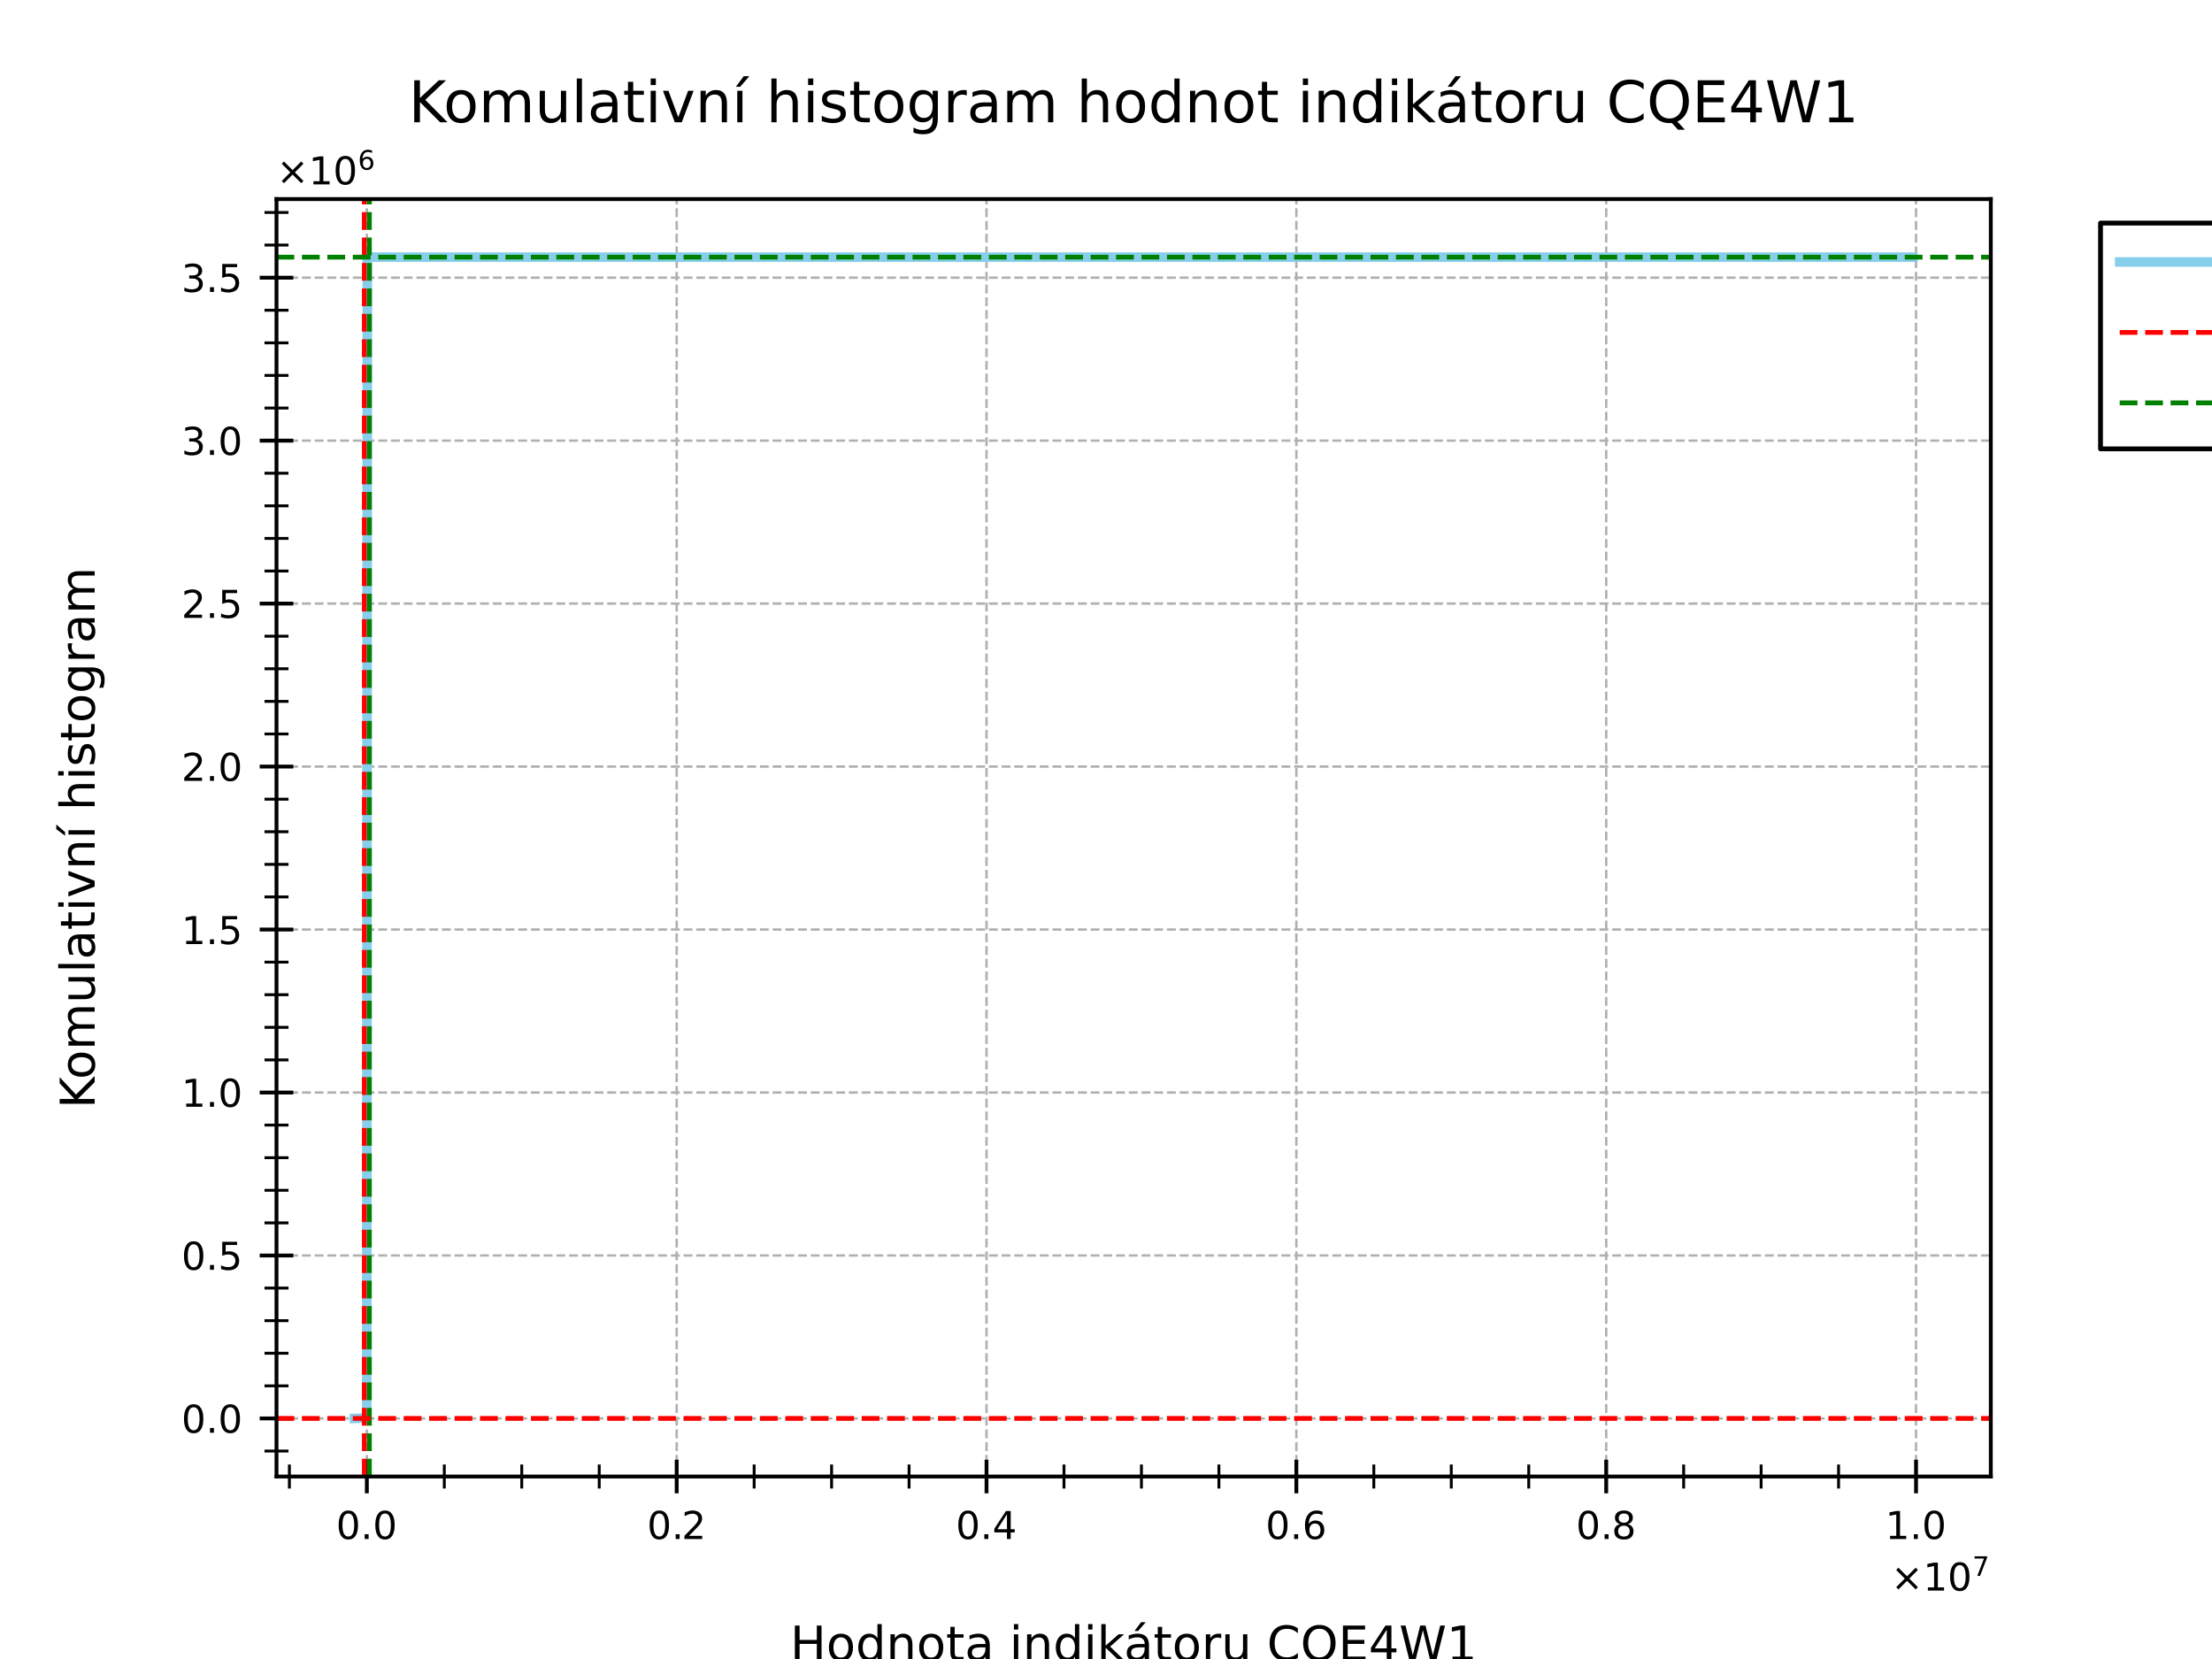<?xml version="1.0" encoding="utf-8" standalone="no"?>
<!DOCTYPE svg PUBLIC "-//W3C//DTD SVG 1.1//EN"
  "http://www.w3.org/Graphics/SVG/1.1/DTD/svg11.dtd">
<!-- Created with matplotlib (https://matplotlib.org/) -->
<svg height="345.6pt" version="1.1" viewBox="0 0 460.8 345.6" width="460.8pt" xmlns="http://www.w3.org/2000/svg" xmlns:xlink="http://www.w3.org/1999/xlink">
 <defs>
  <style type="text/css">*{stroke-linecap:butt;stroke-linejoin:round;}</style>
 </defs>
 <g id="figure_1">
  <g id="patch_1">
   <path d="M 0 345.6 
L 460.8 345.6 
L 460.8 0 
L 0 0 
z
" style="fill:#ffffff;"/>
  </g>
  <g id="axes_1">
   <g id="patch_2">
    <path d="M 57.6 307.584 
L 414.72 307.584 
L 414.72 41.472 
L 57.6 41.472 
z
" style="fill:#ffffff;"/>
   </g>
   <g id="matplotlib.axis_1">
    <g id="xtick_1">
     <g id="line2d_1">
      <path clip-path="url(#p42ea80b50d)" d="M 76.421 307.584 
L 76.421 41.472 
" style="fill:none;stroke:#b0b0b0;stroke-dasharray:1.85,0.8;stroke-dashoffset:0;stroke-width:0.5;"/>
     </g>
     <g id="line2d_2">
      <defs>
       <path d="M 0 3.5 
L 0 -3.5 
" id="m531935f224" style="stroke:#000000;stroke-width:0.8;"/>
      </defs>
      <g>
       <use style="stroke:#000000;stroke-width:0.8;" x="76.421" xlink:href="#m531935f224" y="307.584"/>
      </g>
     </g>
     <g id="text_1">
      <!-- $\mathdefault{0.0}$ -->
      <g transform="translate(70.021 320.663)scale(0.08 -0.08)">
       <defs>
        <path d="M 31.781 66.406 
Q 24.172 66.406 20.328 58.906 
Q 16.5 51.422 16.5 36.375 
Q 16.5 21.391 20.328 13.891 
Q 24.172 6.391 31.781 6.391 
Q 39.453 6.391 43.281 13.891 
Q 47.125 21.391 47.125 36.375 
Q 47.125 51.422 43.281 58.906 
Q 39.453 66.406 31.781 66.406 
z
M 31.781 74.219 
Q 44.047 74.219 50.516 64.516 
Q 56.984 54.828 56.984 36.375 
Q 56.984 17.969 50.516 8.266 
Q 44.047 -1.422 31.781 -1.422 
Q 19.531 -1.422 13.062 8.266 
Q 6.594 17.969 6.594 36.375 
Q 6.594 54.828 13.062 64.516 
Q 19.531 74.219 31.781 74.219 
z
" id="DejaVuSans-48"/>
        <path d="M 10.688 12.406 
L 21 12.406 
L 21 0 
L 10.688 0 
z
" id="DejaVuSans-46"/>
       </defs>
       <use transform="translate(0 0.781)" xlink:href="#DejaVuSans-48"/>
       <use transform="translate(63.623 0.781)" xlink:href="#DejaVuSans-46"/>
       <use transform="translate(95.41 0.781)" xlink:href="#DejaVuSans-48"/>
      </g>
     </g>
    </g>
    <g id="xtick_2">
     <g id="line2d_3">
      <path clip-path="url(#p42ea80b50d)" d="M 140.966 307.584 
L 140.966 41.472 
" style="fill:none;stroke:#b0b0b0;stroke-dasharray:1.85,0.8;stroke-dashoffset:0;stroke-width:0.5;"/>
     </g>
     <g id="line2d_4">
      <g>
       <use style="stroke:#000000;stroke-width:0.8;" x="140.966" xlink:href="#m531935f224" y="307.584"/>
      </g>
     </g>
     <g id="text_2">
      <!-- $\mathdefault{0.2}$ -->
      <g transform="translate(134.806 320.663)scale(0.08 -0.08)">
       <defs>
        <path d="M 19.188 8.297 
L 53.609 8.297 
L 53.609 0 
L 7.328 0 
L 7.328 8.297 
Q 12.938 14.109 22.625 23.891 
Q 32.328 33.688 34.812 36.531 
Q 39.547 41.844 41.422 45.531 
Q 43.312 49.219 43.312 52.781 
Q 43.312 58.594 39.234 62.25 
Q 35.156 65.922 28.609 65.922 
Q 23.969 65.922 18.812 64.312 
Q 13.672 62.703 7.812 59.422 
L 7.812 69.391 
Q 13.766 71.781 18.938 73 
Q 24.125 74.219 28.422 74.219 
Q 39.75 74.219 46.484 68.547 
Q 53.219 62.891 53.219 53.422 
Q 53.219 48.922 51.531 44.891 
Q 49.859 40.875 45.406 35.406 
Q 44.188 33.984 37.641 27.219 
Q 31.109 20.453 19.188 8.297 
z
" id="DejaVuSans-50"/>
       </defs>
       <use transform="translate(0 0.781)" xlink:href="#DejaVuSans-48"/>
       <use transform="translate(63.623 0.781)" xlink:href="#DejaVuSans-46"/>
       <use transform="translate(89.91 0.781)" xlink:href="#DejaVuSans-50"/>
      </g>
     </g>
    </g>
    <g id="xtick_3">
     <g id="line2d_5">
      <path clip-path="url(#p42ea80b50d)" d="M 205.511 307.584 
L 205.511 41.472 
" style="fill:none;stroke:#b0b0b0;stroke-dasharray:1.85,0.8;stroke-dashoffset:0;stroke-width:0.5;"/>
     </g>
     <g id="line2d_6">
      <g>
       <use style="stroke:#000000;stroke-width:0.8;" x="205.511" xlink:href="#m531935f224" y="307.584"/>
      </g>
     </g>
     <g id="text_3">
      <!-- $\mathdefault{0.4}$ -->
      <g transform="translate(199.111 320.663)scale(0.08 -0.08)">
       <defs>
        <path d="M 37.797 64.312 
L 12.891 25.391 
L 37.797 25.391 
z
M 35.203 72.906 
L 47.609 72.906 
L 47.609 25.391 
L 58.016 25.391 
L 58.016 17.188 
L 47.609 17.188 
L 47.609 0 
L 37.797 0 
L 37.797 17.188 
L 4.891 17.188 
L 4.891 26.703 
z
" id="DejaVuSans-52"/>
       </defs>
       <use transform="translate(0 0.781)" xlink:href="#DejaVuSans-48"/>
       <use transform="translate(63.623 0.781)" xlink:href="#DejaVuSans-46"/>
       <use transform="translate(95.41 0.781)" xlink:href="#DejaVuSans-52"/>
      </g>
     </g>
    </g>
    <g id="xtick_4">
     <g id="line2d_7">
      <path clip-path="url(#p42ea80b50d)" d="M 270.056 307.584 
L 270.056 41.472 
" style="fill:none;stroke:#b0b0b0;stroke-dasharray:1.85,0.8;stroke-dashoffset:0;stroke-width:0.5;"/>
     </g>
     <g id="line2d_8">
      <g>
       <use style="stroke:#000000;stroke-width:0.8;" x="270.056" xlink:href="#m531935f224" y="307.584"/>
      </g>
     </g>
     <g id="text_4">
      <!-- $\mathdefault{0.6}$ -->
      <g transform="translate(263.656 320.663)scale(0.08 -0.08)">
       <defs>
        <path d="M 33.016 40.375 
Q 26.375 40.375 22.484 35.828 
Q 18.609 31.297 18.609 23.391 
Q 18.609 15.531 22.484 10.953 
Q 26.375 6.391 33.016 6.391 
Q 39.656 6.391 43.531 10.953 
Q 47.406 15.531 47.406 23.391 
Q 47.406 31.297 43.531 35.828 
Q 39.656 40.375 33.016 40.375 
z
M 52.594 71.297 
L 52.594 62.312 
Q 48.875 64.062 45.094 64.984 
Q 41.312 65.922 37.594 65.922 
Q 27.828 65.922 22.672 59.328 
Q 17.531 52.734 16.797 39.406 
Q 19.672 43.656 24.016 45.922 
Q 28.375 48.188 33.594 48.188 
Q 44.578 48.188 50.953 41.516 
Q 57.328 34.859 57.328 23.391 
Q 57.328 12.156 50.688 5.359 
Q 44.047 -1.422 33.016 -1.422 
Q 20.359 -1.422 13.672 8.266 
Q 6.984 17.969 6.984 36.375 
Q 6.984 53.656 15.188 63.938 
Q 23.391 74.219 37.203 74.219 
Q 40.922 74.219 44.703 73.484 
Q 48.484 72.75 52.594 71.297 
z
" id="DejaVuSans-54"/>
       </defs>
       <use transform="translate(0 0.781)" xlink:href="#DejaVuSans-48"/>
       <use transform="translate(63.623 0.781)" xlink:href="#DejaVuSans-46"/>
       <use transform="translate(95.41 0.781)" xlink:href="#DejaVuSans-54"/>
      </g>
     </g>
    </g>
    <g id="xtick_5">
     <g id="line2d_9">
      <path clip-path="url(#p42ea80b50d)" d="M 334.601 307.584 
L 334.601 41.472 
" style="fill:none;stroke:#b0b0b0;stroke-dasharray:1.85,0.8;stroke-dashoffset:0;stroke-width:0.5;"/>
     </g>
     <g id="line2d_10">
      <g>
       <use style="stroke:#000000;stroke-width:0.8;" x="334.601" xlink:href="#m531935f224" y="307.584"/>
      </g>
     </g>
     <g id="text_5">
      <!-- $\mathdefault{0.8}$ -->
      <g transform="translate(328.321 320.663)scale(0.08 -0.08)">
       <defs>
        <path d="M 31.781 34.625 
Q 24.75 34.625 20.719 30.859 
Q 16.703 27.094 16.703 20.516 
Q 16.703 13.922 20.719 10.156 
Q 24.75 6.391 31.781 6.391 
Q 38.812 6.391 42.859 10.172 
Q 46.922 13.969 46.922 20.516 
Q 46.922 27.094 42.891 30.859 
Q 38.875 34.625 31.781 34.625 
z
M 21.922 38.812 
Q 15.578 40.375 12.031 44.719 
Q 8.5 49.078 8.5 55.328 
Q 8.5 64.062 14.719 69.141 
Q 20.953 74.219 31.781 74.219 
Q 42.672 74.219 48.875 69.141 
Q 55.078 64.062 55.078 55.328 
Q 55.078 49.078 51.531 44.719 
Q 48 40.375 41.703 38.812 
Q 48.828 37.156 52.797 32.312 
Q 56.781 27.484 56.781 20.516 
Q 56.781 9.906 50.312 4.234 
Q 43.844 -1.422 31.781 -1.422 
Q 19.734 -1.422 13.25 4.234 
Q 6.781 9.906 6.781 20.516 
Q 6.781 27.484 10.781 32.312 
Q 14.797 37.156 21.922 38.812 
z
M 18.312 54.391 
Q 18.312 48.734 21.844 45.562 
Q 25.391 42.391 31.781 42.391 
Q 38.141 42.391 41.719 45.562 
Q 45.312 48.734 45.312 54.391 
Q 45.312 60.062 41.719 63.234 
Q 38.141 66.406 31.781 66.406 
Q 25.391 66.406 21.844 63.234 
Q 18.312 60.062 18.312 54.391 
z
" id="DejaVuSans-56"/>
       </defs>
       <use transform="translate(0 0.781)" xlink:href="#DejaVuSans-48"/>
       <use transform="translate(63.623 0.781)" xlink:href="#DejaVuSans-46"/>
       <use transform="translate(92.785 0.781)" xlink:href="#DejaVuSans-56"/>
      </g>
     </g>
    </g>
    <g id="xtick_6">
     <g id="line2d_11">
      <path clip-path="url(#p42ea80b50d)" d="M 399.146 307.584 
L 399.146 41.472 
" style="fill:none;stroke:#b0b0b0;stroke-dasharray:1.85,0.8;stroke-dashoffset:0;stroke-width:0.5;"/>
     </g>
     <g id="line2d_12">
      <g>
       <use style="stroke:#000000;stroke-width:0.8;" x="399.146" xlink:href="#m531935f224" y="307.584"/>
      </g>
     </g>
     <g id="text_6">
      <!-- $\mathdefault{1.0}$ -->
      <g transform="translate(392.746 320.663)scale(0.08 -0.08)">
       <defs>
        <path d="M 12.406 8.297 
L 28.516 8.297 
L 28.516 63.922 
L 10.984 60.406 
L 10.984 69.391 
L 28.422 72.906 
L 38.281 72.906 
L 38.281 8.297 
L 54.391 8.297 
L 54.391 0 
L 12.406 0 
z
" id="DejaVuSans-49"/>
       </defs>
       <use transform="translate(0 0.781)" xlink:href="#DejaVuSans-49"/>
       <use transform="translate(63.623 0.781)" xlink:href="#DejaVuSans-46"/>
       <use transform="translate(95.41 0.781)" xlink:href="#DejaVuSans-48"/>
      </g>
     </g>
    </g>
    <g id="xtick_7">
     <g id="line2d_13">
      <defs>
       <path d="M 0 2.5 
L 0 -2.5 
" id="m76200c1b6c" style="stroke:#000000;stroke-width:0.6;"/>
      </defs>
      <g>
       <use style="stroke:#000000;stroke-width:0.6;" x="60.285" xlink:href="#m76200c1b6c" y="307.584"/>
      </g>
     </g>
    </g>
    <g id="xtick_8">
     <g id="line2d_14">
      <g>
       <use style="stroke:#000000;stroke-width:0.6;" x="92.557" xlink:href="#m76200c1b6c" y="307.584"/>
      </g>
     </g>
    </g>
    <g id="xtick_9">
     <g id="line2d_15">
      <g>
       <use style="stroke:#000000;stroke-width:0.6;" x="108.693" xlink:href="#m76200c1b6c" y="307.584"/>
      </g>
     </g>
    </g>
    <g id="xtick_10">
     <g id="line2d_16">
      <g>
       <use style="stroke:#000000;stroke-width:0.6;" x="124.83" xlink:href="#m76200c1b6c" y="307.584"/>
      </g>
     </g>
    </g>
    <g id="xtick_11">
     <g id="line2d_17">
      <g>
       <use style="stroke:#000000;stroke-width:0.6;" x="157.102" xlink:href="#m76200c1b6c" y="307.584"/>
      </g>
     </g>
    </g>
    <g id="xtick_12">
     <g id="line2d_18">
      <g>
       <use style="stroke:#000000;stroke-width:0.6;" x="173.238" xlink:href="#m76200c1b6c" y="307.584"/>
      </g>
     </g>
    </g>
    <g id="xtick_13">
     <g id="line2d_19">
      <g>
       <use style="stroke:#000000;stroke-width:0.6;" x="189.375" xlink:href="#m76200c1b6c" y="307.584"/>
      </g>
     </g>
    </g>
    <g id="xtick_14">
     <g id="line2d_20">
      <g>
       <use style="stroke:#000000;stroke-width:0.6;" x="221.647" xlink:href="#m76200c1b6c" y="307.584"/>
      </g>
     </g>
    </g>
    <g id="xtick_15">
     <g id="line2d_21">
      <g>
       <use style="stroke:#000000;stroke-width:0.6;" x="237.783" xlink:href="#m76200c1b6c" y="307.584"/>
      </g>
     </g>
    </g>
    <g id="xtick_16">
     <g id="line2d_22">
      <g>
       <use style="stroke:#000000;stroke-width:0.6;" x="253.92" xlink:href="#m76200c1b6c" y="307.584"/>
      </g>
     </g>
    </g>
    <g id="xtick_17">
     <g id="line2d_23">
      <g>
       <use style="stroke:#000000;stroke-width:0.6;" x="286.192" xlink:href="#m76200c1b6c" y="307.584"/>
      </g>
     </g>
    </g>
    <g id="xtick_18">
     <g id="line2d_24">
      <g>
       <use style="stroke:#000000;stroke-width:0.6;" x="302.328" xlink:href="#m76200c1b6c" y="307.584"/>
      </g>
     </g>
    </g>
    <g id="xtick_19">
     <g id="line2d_25">
      <g>
       <use style="stroke:#000000;stroke-width:0.6;" x="318.465" xlink:href="#m76200c1b6c" y="307.584"/>
      </g>
     </g>
    </g>
    <g id="xtick_20">
     <g id="line2d_26">
      <g>
       <use style="stroke:#000000;stroke-width:0.6;" x="350.737" xlink:href="#m76200c1b6c" y="307.584"/>
      </g>
     </g>
    </g>
    <g id="xtick_21">
     <g id="line2d_27">
      <g>
       <use style="stroke:#000000;stroke-width:0.6;" x="366.873" xlink:href="#m76200c1b6c" y="307.584"/>
      </g>
     </g>
    </g>
    <g id="xtick_22">
     <g id="line2d_28">
      <g>
       <use style="stroke:#000000;stroke-width:0.6;" x="383.009" xlink:href="#m76200c1b6c" y="307.584"/>
      </g>
     </g>
    </g>
    <g id="text_7">
     <!-- Hodnota indikátoru CQE4W1 -->
     <g transform="translate(164.606 345.925)scale(0.1 -0.1)">
      <defs>
       <path d="M 9.812 72.906 
L 19.672 72.906 
L 19.672 43.016 
L 55.516 43.016 
L 55.516 72.906 
L 65.375 72.906 
L 65.375 0 
L 55.516 0 
L 55.516 34.719 
L 19.672 34.719 
L 19.672 0 
L 9.812 0 
z
" id="DejaVuSans-72"/>
       <path d="M 30.609 48.391 
Q 23.391 48.391 19.188 42.75 
Q 14.984 37.109 14.984 27.297 
Q 14.984 17.484 19.156 11.844 
Q 23.344 6.203 30.609 6.203 
Q 37.797 6.203 41.984 11.859 
Q 46.188 17.531 46.188 27.297 
Q 46.188 37.016 41.984 42.703 
Q 37.797 48.391 30.609 48.391 
z
M 30.609 56 
Q 42.328 56 49.016 48.375 
Q 55.719 40.766 55.719 27.297 
Q 55.719 13.875 49.016 6.219 
Q 42.328 -1.422 30.609 -1.422 
Q 18.844 -1.422 12.172 6.219 
Q 5.516 13.875 5.516 27.297 
Q 5.516 40.766 12.172 48.375 
Q 18.844 56 30.609 56 
z
" id="DejaVuSans-111"/>
       <path d="M 45.406 46.391 
L 45.406 75.984 
L 54.391 75.984 
L 54.391 0 
L 45.406 0 
L 45.406 8.203 
Q 42.578 3.328 38.25 0.953 
Q 33.938 -1.422 27.875 -1.422 
Q 17.969 -1.422 11.734 6.484 
Q 5.516 14.406 5.516 27.297 
Q 5.516 40.188 11.734 48.094 
Q 17.969 56 27.875 56 
Q 33.938 56 38.25 53.625 
Q 42.578 51.266 45.406 46.391 
z
M 14.797 27.297 
Q 14.797 17.391 18.875 11.75 
Q 22.953 6.109 30.078 6.109 
Q 37.203 6.109 41.297 11.75 
Q 45.406 17.391 45.406 27.297 
Q 45.406 37.203 41.297 42.844 
Q 37.203 48.484 30.078 48.484 
Q 22.953 48.484 18.875 42.844 
Q 14.797 37.203 14.797 27.297 
z
" id="DejaVuSans-100"/>
       <path d="M 54.891 33.016 
L 54.891 0 
L 45.906 0 
L 45.906 32.719 
Q 45.906 40.484 42.875 44.328 
Q 39.844 48.188 33.797 48.188 
Q 26.516 48.188 22.312 43.547 
Q 18.109 38.922 18.109 30.906 
L 18.109 0 
L 9.078 0 
L 9.078 54.688 
L 18.109 54.688 
L 18.109 46.188 
Q 21.344 51.125 25.703 53.562 
Q 30.078 56 35.797 56 
Q 45.219 56 50.047 50.172 
Q 54.891 44.344 54.891 33.016 
z
" id="DejaVuSans-110"/>
       <path d="M 18.312 70.219 
L 18.312 54.688 
L 36.812 54.688 
L 36.812 47.703 
L 18.312 47.703 
L 18.312 18.016 
Q 18.312 11.328 20.141 9.422 
Q 21.969 7.516 27.594 7.516 
L 36.812 7.516 
L 36.812 0 
L 27.594 0 
Q 17.188 0 13.234 3.875 
Q 9.281 7.766 9.281 18.016 
L 9.281 47.703 
L 2.688 47.703 
L 2.688 54.688 
L 9.281 54.688 
L 9.281 70.219 
z
" id="DejaVuSans-116"/>
       <path d="M 34.281 27.484 
Q 23.391 27.484 19.188 25 
Q 14.984 22.516 14.984 16.5 
Q 14.984 11.719 18.141 8.906 
Q 21.297 6.109 26.703 6.109 
Q 34.188 6.109 38.703 11.406 
Q 43.219 16.703 43.219 25.484 
L 43.219 27.484 
z
M 52.203 31.203 
L 52.203 0 
L 43.219 0 
L 43.219 8.297 
Q 40.141 3.328 35.547 0.953 
Q 30.953 -1.422 24.312 -1.422 
Q 15.922 -1.422 10.953 3.297 
Q 6 8.016 6 15.922 
Q 6 25.141 12.172 29.828 
Q 18.359 34.516 30.609 34.516 
L 43.219 34.516 
L 43.219 35.406 
Q 43.219 41.609 39.141 45 
Q 35.062 48.391 27.688 48.391 
Q 23 48.391 18.547 47.266 
Q 14.109 46.141 10.016 43.891 
L 10.016 52.203 
Q 14.938 54.109 19.578 55.047 
Q 24.219 56 28.609 56 
Q 40.484 56 46.344 49.844 
Q 52.203 43.703 52.203 31.203 
z
" id="DejaVuSans-97"/>
       <path id="DejaVuSans-32"/>
       <path d="M 9.422 54.688 
L 18.406 54.688 
L 18.406 0 
L 9.422 0 
z
M 9.422 75.984 
L 18.406 75.984 
L 18.406 64.594 
L 9.422 64.594 
z
" id="DejaVuSans-105"/>
       <path d="M 9.078 75.984 
L 18.109 75.984 
L 18.109 31.109 
L 44.922 54.688 
L 56.391 54.688 
L 27.391 29.109 
L 57.625 0 
L 45.906 0 
L 18.109 26.703 
L 18.109 0 
L 9.078 0 
z
" id="DejaVuSans-107"/>
       <path d="M 34.281 27.484 
Q 23.391 27.484 19.188 25 
Q 14.984 22.516 14.984 16.5 
Q 14.984 11.719 18.141 8.906 
Q 21.297 6.109 26.703 6.109 
Q 34.188 6.109 38.703 11.406 
Q 43.219 16.703 43.219 25.484 
L 43.219 27.484 
z
M 52.203 31.203 
L 52.203 0 
L 43.219 0 
L 43.219 8.297 
Q 40.141 3.328 35.547 0.953 
Q 30.953 -1.422 24.312 -1.422 
Q 15.922 -1.422 10.953 3.297 
Q 6 8.016 6 15.922 
Q 6 25.141 12.172 29.828 
Q 18.359 34.516 30.609 34.516 
L 43.219 34.516 
L 43.219 35.406 
Q 43.219 41.609 39.141 45 
Q 35.062 48.391 27.688 48.391 
Q 23 48.391 18.547 47.266 
Q 14.109 46.141 10.016 43.891 
L 10.016 52.203 
Q 14.938 54.109 19.578 55.047 
Q 24.219 56 28.609 56 
Q 40.484 56 46.344 49.844 
Q 52.203 43.703 52.203 31.203 
z
M 35.781 79.984 
L 45.5 79.984 
L 29.594 61.625 
L 22.109 61.625 
z
" id="DejaVuSans-225"/>
       <path d="M 41.109 46.297 
Q 39.594 47.172 37.812 47.578 
Q 36.031 48 33.891 48 
Q 26.266 48 22.188 43.047 
Q 18.109 38.094 18.109 28.812 
L 18.109 0 
L 9.078 0 
L 9.078 54.688 
L 18.109 54.688 
L 18.109 46.188 
Q 20.953 51.172 25.484 53.578 
Q 30.031 56 36.531 56 
Q 37.453 56 38.578 55.875 
Q 39.703 55.766 41.062 55.516 
z
" id="DejaVuSans-114"/>
       <path d="M 8.5 21.578 
L 8.5 54.688 
L 17.484 54.688 
L 17.484 21.922 
Q 17.484 14.156 20.5 10.266 
Q 23.531 6.391 29.594 6.391 
Q 36.859 6.391 41.078 11.031 
Q 45.312 15.672 45.312 23.688 
L 45.312 54.688 
L 54.297 54.688 
L 54.297 0 
L 45.312 0 
L 45.312 8.406 
Q 42.047 3.422 37.719 1 
Q 33.406 -1.422 27.688 -1.422 
Q 18.266 -1.422 13.375 4.438 
Q 8.5 10.297 8.5 21.578 
z
M 31.109 56 
z
" id="DejaVuSans-117"/>
       <path d="M 64.406 67.281 
L 64.406 56.891 
Q 59.422 61.531 53.781 63.812 
Q 48.141 66.109 41.797 66.109 
Q 29.297 66.109 22.656 58.469 
Q 16.016 50.828 16.016 36.375 
Q 16.016 21.969 22.656 14.328 
Q 29.297 6.688 41.797 6.688 
Q 48.141 6.688 53.781 8.984 
Q 59.422 11.281 64.406 15.922 
L 64.406 5.609 
Q 59.234 2.094 53.438 0.328 
Q 47.656 -1.422 41.219 -1.422 
Q 24.656 -1.422 15.125 8.703 
Q 5.609 18.844 5.609 36.375 
Q 5.609 53.953 15.125 64.078 
Q 24.656 74.219 41.219 74.219 
Q 47.75 74.219 53.531 72.484 
Q 59.328 70.75 64.406 67.281 
z
" id="DejaVuSans-67"/>
       <path d="M 39.406 66.219 
Q 28.656 66.219 22.328 58.203 
Q 16.016 50.203 16.016 36.375 
Q 16.016 22.609 22.328 14.594 
Q 28.656 6.594 39.406 6.594 
Q 50.141 6.594 56.422 14.594 
Q 62.703 22.609 62.703 36.375 
Q 62.703 50.203 56.422 58.203 
Q 50.141 66.219 39.406 66.219 
z
M 53.219 1.312 
L 66.219 -12.891 
L 54.297 -12.891 
L 43.5 -1.219 
Q 41.891 -1.312 41.031 -1.359 
Q 40.188 -1.422 39.406 -1.422 
Q 24.031 -1.422 14.812 8.859 
Q 5.609 19.141 5.609 36.375 
Q 5.609 53.656 14.812 63.938 
Q 24.031 74.219 39.406 74.219 
Q 54.734 74.219 63.906 63.938 
Q 73.094 53.656 73.094 36.375 
Q 73.094 23.688 67.984 14.641 
Q 62.891 5.609 53.219 1.312 
z
" id="DejaVuSans-81"/>
       <path d="M 9.812 72.906 
L 55.906 72.906 
L 55.906 64.594 
L 19.672 64.594 
L 19.672 43.016 
L 54.391 43.016 
L 54.391 34.719 
L 19.672 34.719 
L 19.672 8.297 
L 56.781 8.297 
L 56.781 0 
L 9.812 0 
z
" id="DejaVuSans-69"/>
       <path d="M 3.328 72.906 
L 13.281 72.906 
L 28.609 11.281 
L 43.891 72.906 
L 54.984 72.906 
L 70.312 11.281 
L 85.594 72.906 
L 95.609 72.906 
L 77.297 0 
L 64.891 0 
L 49.516 63.281 
L 33.984 0 
L 21.578 0 
z
" id="DejaVuSans-87"/>
      </defs>
      <use xlink:href="#DejaVuSans-72"/>
      <use x="75.195" xlink:href="#DejaVuSans-111"/>
      <use x="136.377" xlink:href="#DejaVuSans-100"/>
      <use x="199.854" xlink:href="#DejaVuSans-110"/>
      <use x="263.232" xlink:href="#DejaVuSans-111"/>
      <use x="324.414" xlink:href="#DejaVuSans-116"/>
      <use x="363.623" xlink:href="#DejaVuSans-97"/>
      <use x="424.902" xlink:href="#DejaVuSans-32"/>
      <use x="456.689" xlink:href="#DejaVuSans-105"/>
      <use x="484.473" xlink:href="#DejaVuSans-110"/>
      <use x="547.852" xlink:href="#DejaVuSans-100"/>
      <use x="611.328" xlink:href="#DejaVuSans-105"/>
      <use x="639.111" xlink:href="#DejaVuSans-107"/>
      <use x="695.271" xlink:href="#DejaVuSans-225"/>
      <use x="756.551" xlink:href="#DejaVuSans-116"/>
      <use x="795.76" xlink:href="#DejaVuSans-111"/>
      <use x="856.941" xlink:href="#DejaVuSans-114"/>
      <use x="898.055" xlink:href="#DejaVuSans-117"/>
      <use x="961.434" xlink:href="#DejaVuSans-32"/>
      <use x="993.221" xlink:href="#DejaVuSans-67"/>
      <use x="1063.045" xlink:href="#DejaVuSans-81"/>
      <use x="1141.756" xlink:href="#DejaVuSans-69"/>
      <use x="1204.939" xlink:href="#DejaVuSans-52"/>
      <use x="1268.562" xlink:href="#DejaVuSans-87"/>
      <use x="1367.439" xlink:href="#DejaVuSans-49"/>
     </g>
    </g>
    <g id="text_8">
     <!-- $\times\mathdefault{10^{7}}\mathdefault{}$ -->
     <g transform="translate(393.92 331.405)scale(0.08 -0.08)">
      <defs>
       <path d="M 70.125 53.719 
L 47.797 31.297 
L 70.125 8.984 
L 64.312 3.078 
L 41.891 25.484 
L 19.484 3.078 
L 13.719 8.984 
L 35.984 31.297 
L 13.719 53.719 
L 19.484 59.625 
L 41.891 37.203 
L 64.312 59.625 
z
" id="DejaVuSans-215"/>
       <path d="M 8.203 72.906 
L 55.078 72.906 
L 55.078 68.703 
L 28.609 0 
L 18.312 0 
L 43.219 64.594 
L 8.203 64.594 
z
" id="DejaVuSans-55"/>
      </defs>
      <use transform="translate(0 0.684)" xlink:href="#DejaVuSans-215"/>
      <use transform="translate(83.789 0.684)" xlink:href="#DejaVuSans-49"/>
      <use transform="translate(147.412 0.684)" xlink:href="#DejaVuSans-48"/>
      <use transform="translate(211.992 38.966)scale(0.7)" xlink:href="#DejaVuSans-55"/>
     </g>
    </g>
   </g>
   <g id="matplotlib.axis_2">
    <g id="ytick_1">
     <g id="line2d_29">
      <path clip-path="url(#p42ea80b50d)" d="M 57.6 295.488 
L 414.72 295.488 
" style="fill:none;stroke:#b0b0b0;stroke-dasharray:1.85,0.8;stroke-dashoffset:0;stroke-width:0.5;"/>
     </g>
     <g id="line2d_30">
      <defs>
       <path d="M 3.5 0 
L -3.5 -0 
" id="m8738be1a13" style="stroke:#000000;stroke-width:0.8;"/>
      </defs>
      <g>
       <use style="stroke:#000000;stroke-width:0.8;" x="57.6" xlink:href="#m8738be1a13" y="295.488"/>
      </g>
     </g>
     <g id="text_9">
      <!-- $\mathdefault{0.0}$ -->
      <g transform="translate(37.8 298.527)scale(0.08 -0.08)">
       <use transform="translate(0 0.781)" xlink:href="#DejaVuSans-48"/>
       <use transform="translate(63.623 0.781)" xlink:href="#DejaVuSans-46"/>
       <use transform="translate(95.41 0.781)" xlink:href="#DejaVuSans-48"/>
      </g>
     </g>
    </g>
    <g id="ytick_2">
     <g id="line2d_31">
      <path clip-path="url(#p42ea80b50d)" d="M 57.6 261.539 
L 414.72 261.539 
" style="fill:none;stroke:#b0b0b0;stroke-dasharray:1.85,0.8;stroke-dashoffset:0;stroke-width:0.5;"/>
     </g>
     <g id="line2d_32">
      <g>
       <use style="stroke:#000000;stroke-width:0.8;" x="57.6" xlink:href="#m8738be1a13" y="261.539"/>
      </g>
     </g>
     <g id="text_10">
      <!-- $\mathdefault{0.5}$ -->
      <g transform="translate(37.8 264.578)scale(0.08 -0.08)">
       <defs>
        <path d="M 10.797 72.906 
L 49.516 72.906 
L 49.516 64.594 
L 19.828 64.594 
L 19.828 46.734 
Q 21.969 47.469 24.109 47.828 
Q 26.266 48.188 28.422 48.188 
Q 40.625 48.188 47.75 41.5 
Q 54.891 34.812 54.891 23.391 
Q 54.891 11.625 47.562 5.094 
Q 40.234 -1.422 26.906 -1.422 
Q 22.312 -1.422 17.547 -0.641 
Q 12.797 0.141 7.719 1.703 
L 7.719 11.625 
Q 12.109 9.234 16.797 8.062 
Q 21.484 6.891 26.703 6.891 
Q 35.156 6.891 40.078 11.328 
Q 45.016 15.766 45.016 23.391 
Q 45.016 31 40.078 35.438 
Q 35.156 39.891 26.703 39.891 
Q 22.75 39.891 18.812 39.016 
Q 14.891 38.141 10.797 36.281 
z
" id="DejaVuSans-53"/>
       </defs>
       <use transform="translate(0 0.781)" xlink:href="#DejaVuSans-48"/>
       <use transform="translate(63.623 0.781)" xlink:href="#DejaVuSans-46"/>
       <use transform="translate(95.41 0.781)" xlink:href="#DejaVuSans-53"/>
      </g>
     </g>
    </g>
    <g id="ytick_3">
     <g id="line2d_33">
      <path clip-path="url(#p42ea80b50d)" d="M 57.6 227.589 
L 414.72 227.589 
" style="fill:none;stroke:#b0b0b0;stroke-dasharray:1.85,0.8;stroke-dashoffset:0;stroke-width:0.5;"/>
     </g>
     <g id="line2d_34">
      <g>
       <use style="stroke:#000000;stroke-width:0.8;" x="57.6" xlink:href="#m8738be1a13" y="227.589"/>
      </g>
     </g>
     <g id="text_11">
      <!-- $\mathdefault{1.0}$ -->
      <g transform="translate(37.8 230.628)scale(0.08 -0.08)">
       <use transform="translate(0 0.781)" xlink:href="#DejaVuSans-49"/>
       <use transform="translate(63.623 0.781)" xlink:href="#DejaVuSans-46"/>
       <use transform="translate(95.41 0.781)" xlink:href="#DejaVuSans-48"/>
      </g>
     </g>
    </g>
    <g id="ytick_4">
     <g id="line2d_35">
      <path clip-path="url(#p42ea80b50d)" d="M 57.6 193.64 
L 414.72 193.64 
" style="fill:none;stroke:#b0b0b0;stroke-dasharray:1.85,0.8;stroke-dashoffset:0;stroke-width:0.5;"/>
     </g>
     <g id="line2d_36">
      <g>
       <use style="stroke:#000000;stroke-width:0.8;" x="57.6" xlink:href="#m8738be1a13" y="193.64"/>
      </g>
     </g>
     <g id="text_12">
      <!-- $\mathdefault{1.5}$ -->
      <g transform="translate(37.8 196.679)scale(0.08 -0.08)">
       <use transform="translate(0 0.094)" xlink:href="#DejaVuSans-49"/>
       <use transform="translate(63.623 0.094)" xlink:href="#DejaVuSans-46"/>
       <use transform="translate(95.41 0.094)" xlink:href="#DejaVuSans-53"/>
      </g>
     </g>
    </g>
    <g id="ytick_5">
     <g id="line2d_37">
      <path clip-path="url(#p42ea80b50d)" d="M 57.6 159.69 
L 414.72 159.69 
" style="fill:none;stroke:#b0b0b0;stroke-dasharray:1.85,0.8;stroke-dashoffset:0;stroke-width:0.5;"/>
     </g>
     <g id="line2d_38">
      <g>
       <use style="stroke:#000000;stroke-width:0.8;" x="57.6" xlink:href="#m8738be1a13" y="159.69"/>
      </g>
     </g>
     <g id="text_13">
      <!-- $\mathdefault{2.0}$ -->
      <g transform="translate(37.8 162.729)scale(0.08 -0.08)">
       <use transform="translate(0 0.781)" xlink:href="#DejaVuSans-50"/>
       <use transform="translate(63.623 0.781)" xlink:href="#DejaVuSans-46"/>
       <use transform="translate(95.41 0.781)" xlink:href="#DejaVuSans-48"/>
      </g>
     </g>
    </g>
    <g id="ytick_6">
     <g id="line2d_39">
      <path clip-path="url(#p42ea80b50d)" d="M 57.6 125.741 
L 414.72 125.741 
" style="fill:none;stroke:#b0b0b0;stroke-dasharray:1.85,0.8;stroke-dashoffset:0;stroke-width:0.5;"/>
     </g>
     <g id="line2d_40">
      <g>
       <use style="stroke:#000000;stroke-width:0.8;" x="57.6" xlink:href="#m8738be1a13" y="125.741"/>
      </g>
     </g>
     <g id="text_14">
      <!-- $\mathdefault{2.5}$ -->
      <g transform="translate(37.8 128.78)scale(0.08 -0.08)">
       <use transform="translate(0 0.781)" xlink:href="#DejaVuSans-50"/>
       <use transform="translate(63.623 0.781)" xlink:href="#DejaVuSans-46"/>
       <use transform="translate(95.41 0.781)" xlink:href="#DejaVuSans-53"/>
      </g>
     </g>
    </g>
    <g id="ytick_7">
     <g id="line2d_41">
      <path clip-path="url(#p42ea80b50d)" d="M 57.6 91.791 
L 414.72 91.791 
" style="fill:none;stroke:#b0b0b0;stroke-dasharray:1.85,0.8;stroke-dashoffset:0;stroke-width:0.5;"/>
     </g>
     <g id="line2d_42">
      <g>
       <use style="stroke:#000000;stroke-width:0.8;" x="57.6" xlink:href="#m8738be1a13" y="91.791"/>
      </g>
     </g>
     <g id="text_15">
      <!-- $\mathdefault{3.0}$ -->
      <g transform="translate(37.8 94.83)scale(0.08 -0.08)">
       <defs>
        <path d="M 40.578 39.312 
Q 47.656 37.797 51.625 33 
Q 55.609 28.219 55.609 21.188 
Q 55.609 10.406 48.188 4.484 
Q 40.766 -1.422 27.094 -1.422 
Q 22.516 -1.422 17.656 -0.516 
Q 12.797 0.391 7.625 2.203 
L 7.625 11.719 
Q 11.719 9.328 16.594 8.109 
Q 21.484 6.891 26.812 6.891 
Q 36.078 6.891 40.938 10.547 
Q 45.797 14.203 45.797 21.188 
Q 45.797 27.641 41.281 31.266 
Q 36.766 34.906 28.719 34.906 
L 20.219 34.906 
L 20.219 43.016 
L 29.109 43.016 
Q 36.375 43.016 40.234 45.922 
Q 44.094 48.828 44.094 54.297 
Q 44.094 59.906 40.109 62.906 
Q 36.141 65.922 28.719 65.922 
Q 24.656 65.922 20.016 65.031 
Q 15.375 64.156 9.812 62.312 
L 9.812 71.094 
Q 15.438 72.656 20.344 73.438 
Q 25.25 74.219 29.594 74.219 
Q 40.828 74.219 47.359 69.109 
Q 53.906 64.016 53.906 55.328 
Q 53.906 49.266 50.438 45.094 
Q 46.969 40.922 40.578 39.312 
z
" id="DejaVuSans-51"/>
       </defs>
       <use transform="translate(0 0.781)" xlink:href="#DejaVuSans-51"/>
       <use transform="translate(63.623 0.781)" xlink:href="#DejaVuSans-46"/>
       <use transform="translate(95.41 0.781)" xlink:href="#DejaVuSans-48"/>
      </g>
     </g>
    </g>
    <g id="ytick_8">
     <g id="line2d_43">
      <path clip-path="url(#p42ea80b50d)" d="M 57.6 57.842 
L 414.72 57.842 
" style="fill:none;stroke:#b0b0b0;stroke-dasharray:1.85,0.8;stroke-dashoffset:0;stroke-width:0.5;"/>
     </g>
     <g id="line2d_44">
      <g>
       <use style="stroke:#000000;stroke-width:0.8;" x="57.6" xlink:href="#m8738be1a13" y="57.842"/>
      </g>
     </g>
     <g id="text_16">
      <!-- $\mathdefault{3.5}$ -->
      <g transform="translate(37.8 60.881)scale(0.08 -0.08)">
       <use transform="translate(0 0.781)" xlink:href="#DejaVuSans-51"/>
       <use transform="translate(63.623 0.781)" xlink:href="#DejaVuSans-46"/>
       <use transform="translate(95.41 0.781)" xlink:href="#DejaVuSans-53"/>
      </g>
     </g>
    </g>
    <g id="ytick_9">
     <g id="line2d_45">
      <defs>
       <path d="M 2.5 0 
L -2.5 -0 
" id="m3c60645c2b" style="stroke:#000000;stroke-width:0.6;"/>
      </defs>
      <g>
       <use style="stroke:#000000;stroke-width:0.6;" x="57.6" xlink:href="#m3c60645c2b" y="302.278"/>
      </g>
     </g>
    </g>
    <g id="ytick_10">
     <g id="line2d_46">
      <g>
       <use style="stroke:#000000;stroke-width:0.6;" x="57.6" xlink:href="#m3c60645c2b" y="288.698"/>
      </g>
     </g>
    </g>
    <g id="ytick_11">
     <g id="line2d_47">
      <g>
       <use style="stroke:#000000;stroke-width:0.6;" x="57.6" xlink:href="#m3c60645c2b" y="281.908"/>
      </g>
     </g>
    </g>
    <g id="ytick_12">
     <g id="line2d_48">
      <g>
       <use style="stroke:#000000;stroke-width:0.6;" x="57.6" xlink:href="#m3c60645c2b" y="275.118"/>
      </g>
     </g>
    </g>
    <g id="ytick_13">
     <g id="line2d_49">
      <g>
       <use style="stroke:#000000;stroke-width:0.6;" x="57.6" xlink:href="#m3c60645c2b" y="268.328"/>
      </g>
     </g>
    </g>
    <g id="ytick_14">
     <g id="line2d_50">
      <g>
       <use style="stroke:#000000;stroke-width:0.6;" x="57.6" xlink:href="#m3c60645c2b" y="254.749"/>
      </g>
     </g>
    </g>
    <g id="ytick_15">
     <g id="line2d_51">
      <g>
       <use style="stroke:#000000;stroke-width:0.6;" x="57.6" xlink:href="#m3c60645c2b" y="247.959"/>
      </g>
     </g>
    </g>
    <g id="ytick_16">
     <g id="line2d_52">
      <g>
       <use style="stroke:#000000;stroke-width:0.6;" x="57.6" xlink:href="#m3c60645c2b" y="241.169"/>
      </g>
     </g>
    </g>
    <g id="ytick_17">
     <g id="line2d_53">
      <g>
       <use style="stroke:#000000;stroke-width:0.6;" x="57.6" xlink:href="#m3c60645c2b" y="234.379"/>
      </g>
     </g>
    </g>
    <g id="ytick_18">
     <g id="line2d_54">
      <g>
       <use style="stroke:#000000;stroke-width:0.6;" x="57.6" xlink:href="#m3c60645c2b" y="220.799"/>
      </g>
     </g>
    </g>
    <g id="ytick_19">
     <g id="line2d_55">
      <g>
       <use style="stroke:#000000;stroke-width:0.6;" x="57.6" xlink:href="#m3c60645c2b" y="214.009"/>
      </g>
     </g>
    </g>
    <g id="ytick_20">
     <g id="line2d_56">
      <g>
       <use style="stroke:#000000;stroke-width:0.6;" x="57.6" xlink:href="#m3c60645c2b" y="207.219"/>
      </g>
     </g>
    </g>
    <g id="ytick_21">
     <g id="line2d_57">
      <g>
       <use style="stroke:#000000;stroke-width:0.6;" x="57.6" xlink:href="#m3c60645c2b" y="200.429"/>
      </g>
     </g>
    </g>
    <g id="ytick_22">
     <g id="line2d_58">
      <g>
       <use style="stroke:#000000;stroke-width:0.6;" x="57.6" xlink:href="#m3c60645c2b" y="186.85"/>
      </g>
     </g>
    </g>
    <g id="ytick_23">
     <g id="line2d_59">
      <g>
       <use style="stroke:#000000;stroke-width:0.6;" x="57.6" xlink:href="#m3c60645c2b" y="180.06"/>
      </g>
     </g>
    </g>
    <g id="ytick_24">
     <g id="line2d_60">
      <g>
       <use style="stroke:#000000;stroke-width:0.6;" x="57.6" xlink:href="#m3c60645c2b" y="173.27"/>
      </g>
     </g>
    </g>
    <g id="ytick_25">
     <g id="line2d_61">
      <g>
       <use style="stroke:#000000;stroke-width:0.6;" x="57.6" xlink:href="#m3c60645c2b" y="166.48"/>
      </g>
     </g>
    </g>
    <g id="ytick_26">
     <g id="line2d_62">
      <g>
       <use style="stroke:#000000;stroke-width:0.6;" x="57.6" xlink:href="#m3c60645c2b" y="152.9"/>
      </g>
     </g>
    </g>
    <g id="ytick_27">
     <g id="line2d_63">
      <g>
       <use style="stroke:#000000;stroke-width:0.6;" x="57.6" xlink:href="#m3c60645c2b" y="146.11"/>
      </g>
     </g>
    </g>
    <g id="ytick_28">
     <g id="line2d_64">
      <g>
       <use style="stroke:#000000;stroke-width:0.6;" x="57.6" xlink:href="#m3c60645c2b" y="139.32"/>
      </g>
     </g>
    </g>
    <g id="ytick_29">
     <g id="line2d_65">
      <g>
       <use style="stroke:#000000;stroke-width:0.6;" x="57.6" xlink:href="#m3c60645c2b" y="132.53"/>
      </g>
     </g>
    </g>
    <g id="ytick_30">
     <g id="line2d_66">
      <g>
       <use style="stroke:#000000;stroke-width:0.6;" x="57.6" xlink:href="#m3c60645c2b" y="118.951"/>
      </g>
     </g>
    </g>
    <g id="ytick_31">
     <g id="line2d_67">
      <g>
       <use style="stroke:#000000;stroke-width:0.6;" x="57.6" xlink:href="#m3c60645c2b" y="112.161"/>
      </g>
     </g>
    </g>
    <g id="ytick_32">
     <g id="line2d_68">
      <g>
       <use style="stroke:#000000;stroke-width:0.6;" x="57.6" xlink:href="#m3c60645c2b" y="105.371"/>
      </g>
     </g>
    </g>
    <g id="ytick_33">
     <g id="line2d_69">
      <g>
       <use style="stroke:#000000;stroke-width:0.6;" x="57.6" xlink:href="#m3c60645c2b" y="98.581"/>
      </g>
     </g>
    </g>
    <g id="ytick_34">
     <g id="line2d_70">
      <g>
       <use style="stroke:#000000;stroke-width:0.6;" x="57.6" xlink:href="#m3c60645c2b" y="85.001"/>
      </g>
     </g>
    </g>
    <g id="ytick_35">
     <g id="line2d_71">
      <g>
       <use style="stroke:#000000;stroke-width:0.6;" x="57.6" xlink:href="#m3c60645c2b" y="78.211"/>
      </g>
     </g>
    </g>
    <g id="ytick_36">
     <g id="line2d_72">
      <g>
       <use style="stroke:#000000;stroke-width:0.6;" x="57.6" xlink:href="#m3c60645c2b" y="71.421"/>
      </g>
     </g>
    </g>
    <g id="ytick_37">
     <g id="line2d_73">
      <g>
       <use style="stroke:#000000;stroke-width:0.6;" x="57.6" xlink:href="#m3c60645c2b" y="64.631"/>
      </g>
     </g>
    </g>
    <g id="ytick_38">
     <g id="line2d_74">
      <g>
       <use style="stroke:#000000;stroke-width:0.6;" x="57.6" xlink:href="#m3c60645c2b" y="51.052"/>
      </g>
     </g>
    </g>
    <g id="ytick_39">
     <g id="line2d_75">
      <g>
       <use style="stroke:#000000;stroke-width:0.6;" x="57.6" xlink:href="#m3c60645c2b" y="44.262"/>
      </g>
     </g>
    </g>
    <g id="text_17">
     <!-- Komulativní histogram -->
     <g transform="translate(19.72 230.91)rotate(-90)scale(0.1 -0.1)">
      <defs>
       <path d="M 9.812 72.906 
L 19.672 72.906 
L 19.672 42.094 
L 52.391 72.906 
L 65.094 72.906 
L 28.906 38.922 
L 67.672 0 
L 54.688 0 
L 19.672 35.109 
L 19.672 0 
L 9.812 0 
z
" id="DejaVuSans-75"/>
       <path d="M 52 44.188 
Q 55.375 50.25 60.062 53.125 
Q 64.75 56 71.094 56 
Q 79.641 56 84.281 50.016 
Q 88.922 44.047 88.922 33.016 
L 88.922 0 
L 79.891 0 
L 79.891 32.719 
Q 79.891 40.578 77.094 44.375 
Q 74.312 48.188 68.609 48.188 
Q 61.625 48.188 57.562 43.547 
Q 53.516 38.922 53.516 30.906 
L 53.516 0 
L 44.484 0 
L 44.484 32.719 
Q 44.484 40.625 41.703 44.406 
Q 38.922 48.188 33.109 48.188 
Q 26.219 48.188 22.156 43.531 
Q 18.109 38.875 18.109 30.906 
L 18.109 0 
L 9.078 0 
L 9.078 54.688 
L 18.109 54.688 
L 18.109 46.188 
Q 21.188 51.219 25.484 53.609 
Q 29.781 56 35.688 56 
Q 41.656 56 45.828 52.969 
Q 50 49.953 52 44.188 
z
" id="DejaVuSans-109"/>
       <path d="M 9.422 75.984 
L 18.406 75.984 
L 18.406 0 
L 9.422 0 
z
" id="DejaVuSans-108"/>
       <path d="M 2.984 54.688 
L 12.5 54.688 
L 29.594 8.797 
L 46.688 54.688 
L 56.203 54.688 
L 35.688 0 
L 23.484 0 
z
" id="DejaVuSans-118"/>
       <path d="M 20.656 79.984 
L 30.375 79.984 
L 14.469 61.625 
L 6.984 61.625 
z
M 9.422 54.688 
L 18.406 54.688 
L 18.406 0 
L 9.422 0 
z
M 13.922 56 
z
" id="DejaVuSans-237"/>
       <path d="M 54.891 33.016 
L 54.891 0 
L 45.906 0 
L 45.906 32.719 
Q 45.906 40.484 42.875 44.328 
Q 39.844 48.188 33.797 48.188 
Q 26.516 48.188 22.312 43.547 
Q 18.109 38.922 18.109 30.906 
L 18.109 0 
L 9.078 0 
L 9.078 75.984 
L 18.109 75.984 
L 18.109 46.188 
Q 21.344 51.125 25.703 53.562 
Q 30.078 56 35.797 56 
Q 45.219 56 50.047 50.172 
Q 54.891 44.344 54.891 33.016 
z
" id="DejaVuSans-104"/>
       <path d="M 44.281 53.078 
L 44.281 44.578 
Q 40.484 46.531 36.375 47.5 
Q 32.281 48.484 27.875 48.484 
Q 21.188 48.484 17.844 46.438 
Q 14.5 44.391 14.5 40.281 
Q 14.5 37.156 16.891 35.375 
Q 19.281 33.594 26.516 31.984 
L 29.594 31.297 
Q 39.156 29.25 43.188 25.516 
Q 47.219 21.781 47.219 15.094 
Q 47.219 7.469 41.188 3.016 
Q 35.156 -1.422 24.609 -1.422 
Q 20.219 -1.422 15.453 -0.562 
Q 10.688 0.297 5.422 2 
L 5.422 11.281 
Q 10.406 8.688 15.234 7.391 
Q 20.062 6.109 24.812 6.109 
Q 31.156 6.109 34.562 8.281 
Q 37.984 10.453 37.984 14.406 
Q 37.984 18.062 35.516 20.016 
Q 33.062 21.969 24.703 23.781 
L 21.578 24.516 
Q 13.234 26.266 9.516 29.906 
Q 5.812 33.547 5.812 39.891 
Q 5.812 47.609 11.281 51.797 
Q 16.75 56 26.812 56 
Q 31.781 56 36.172 55.266 
Q 40.578 54.547 44.281 53.078 
z
" id="DejaVuSans-115"/>
       <path d="M 45.406 27.984 
Q 45.406 37.75 41.375 43.109 
Q 37.359 48.484 30.078 48.484 
Q 22.859 48.484 18.828 43.109 
Q 14.797 37.75 14.797 27.984 
Q 14.797 18.266 18.828 12.891 
Q 22.859 7.516 30.078 7.516 
Q 37.359 7.516 41.375 12.891 
Q 45.406 18.266 45.406 27.984 
z
M 54.391 6.781 
Q 54.391 -7.172 48.188 -13.984 
Q 42 -20.797 29.203 -20.797 
Q 24.469 -20.797 20.266 -20.094 
Q 16.062 -19.391 12.109 -17.922 
L 12.109 -9.188 
Q 16.062 -11.328 19.922 -12.344 
Q 23.781 -13.375 27.781 -13.375 
Q 36.625 -13.375 41.016 -8.766 
Q 45.406 -4.156 45.406 5.172 
L 45.406 9.625 
Q 42.625 4.781 38.281 2.391 
Q 33.938 0 27.875 0 
Q 17.828 0 11.672 7.656 
Q 5.516 15.328 5.516 27.984 
Q 5.516 40.672 11.672 48.328 
Q 17.828 56 27.875 56 
Q 33.938 56 38.281 53.609 
Q 42.625 51.219 45.406 46.391 
L 45.406 54.688 
L 54.391 54.688 
z
" id="DejaVuSans-103"/>
      </defs>
      <use xlink:href="#DejaVuSans-75"/>
      <use x="60.576" xlink:href="#DejaVuSans-111"/>
      <use x="121.758" xlink:href="#DejaVuSans-109"/>
      <use x="219.17" xlink:href="#DejaVuSans-117"/>
      <use x="282.549" xlink:href="#DejaVuSans-108"/>
      <use x="310.332" xlink:href="#DejaVuSans-97"/>
      <use x="371.611" xlink:href="#DejaVuSans-116"/>
      <use x="410.82" xlink:href="#DejaVuSans-105"/>
      <use x="438.604" xlink:href="#DejaVuSans-118"/>
      <use x="497.783" xlink:href="#DejaVuSans-110"/>
      <use x="561.162" xlink:href="#DejaVuSans-237"/>
      <use x="588.945" xlink:href="#DejaVuSans-32"/>
      <use x="620.732" xlink:href="#DejaVuSans-104"/>
      <use x="684.111" xlink:href="#DejaVuSans-105"/>
      <use x="711.895" xlink:href="#DejaVuSans-115"/>
      <use x="763.994" xlink:href="#DejaVuSans-116"/>
      <use x="803.203" xlink:href="#DejaVuSans-111"/>
      <use x="864.385" xlink:href="#DejaVuSans-103"/>
      <use x="927.861" xlink:href="#DejaVuSans-114"/>
      <use x="968.975" xlink:href="#DejaVuSans-97"/>
      <use x="1030.254" xlink:href="#DejaVuSans-109"/>
     </g>
    </g>
    <g id="text_18">
     <!-- $\times\mathdefault{10^{6}}\mathdefault{}$ -->
     <g transform="translate(57.6 38.472)scale(0.08 -0.08)">
      <use transform="translate(0 0.766)" xlink:href="#DejaVuSans-215"/>
      <use transform="translate(83.789 0.766)" xlink:href="#DejaVuSans-49"/>
      <use transform="translate(147.412 0.766)" xlink:href="#DejaVuSans-48"/>
      <use transform="translate(211.992 39.047)scale(0.7)" xlink:href="#DejaVuSans-54"/>
     </g>
    </g>
   </g>
   <g id="line2d_76">
    <path clip-path="url(#p42ea80b50d)" d="M 73.833 295.488 
L 76.333 295.4 
L 76.365 295.262 
L 76.398 293.477 
L 76.528 53.579 
L 77.469 53.568 
L 398.487 53.568 
L 398.487 53.568 
" style="fill:none;stroke:#87ceeb;stroke-linecap:square;stroke-width:2;"/>
   </g>
   <g id="line2d_77">
    <path clip-path="url(#p42ea80b50d)" d="M 75.894 307.584 
L 75.894 41.472 
" style="fill:none;stroke:#ff0000;stroke-dasharray:3.7,1.6;stroke-dashoffset:0;"/>
   </g>
   <g id="line2d_78">
    <path clip-path="url(#p42ea80b50d)" d="M 76.948 307.584 
L 76.948 41.472 
" style="fill:none;stroke:#008000;stroke-dasharray:3.7,1.6;stroke-dashoffset:0;"/>
   </g>
   <g id="line2d_79">
    <path clip-path="url(#p42ea80b50d)" d="M 57.6 295.486 
L 414.72 295.486 
" style="fill:none;stroke:#ff0000;stroke-dasharray:3.7,1.6;stroke-dashoffset:0;"/>
   </g>
   <g id="line2d_80">
    <path clip-path="url(#p42ea80b50d)" d="M 57.6 53.568 
L 414.72 53.568 
" style="fill:none;stroke:#008000;stroke-dasharray:3.7,1.6;stroke-dashoffset:0;"/>
   </g>
   <g id="patch_3">
    <path d="M 57.6 307.584 
L 57.6 41.472 
" style="fill:none;stroke:#000000;stroke-linecap:square;stroke-linejoin:miter;stroke-width:0.8;"/>
   </g>
   <g id="patch_4">
    <path d="M 414.72 307.584 
L 414.72 41.472 
" style="fill:none;stroke:#000000;stroke-linecap:square;stroke-linejoin:miter;stroke-width:0.8;"/>
   </g>
   <g id="patch_5">
    <path d="M 57.6 307.584 
L 414.72 307.584 
" style="fill:none;stroke:#000000;stroke-linecap:square;stroke-linejoin:miter;stroke-width:0.8;"/>
   </g>
   <g id="patch_6">
    <path d="M 57.6 41.472 
L 414.72 41.472 
" style="fill:none;stroke:#000000;stroke-linecap:square;stroke-linejoin:miter;stroke-width:0.8;"/>
   </g>
   <g id="text_19">
    <!-- Komulativní histogram hodnot indikátoru CQE4W1 -->
    <g transform="translate(85.117 25.472)scale(0.12 -0.12)">
     <use xlink:href="#DejaVuSans-75"/>
     <use x="60.576" xlink:href="#DejaVuSans-111"/>
     <use x="121.758" xlink:href="#DejaVuSans-109"/>
     <use x="219.17" xlink:href="#DejaVuSans-117"/>
     <use x="282.549" xlink:href="#DejaVuSans-108"/>
     <use x="310.332" xlink:href="#DejaVuSans-97"/>
     <use x="371.611" xlink:href="#DejaVuSans-116"/>
     <use x="410.82" xlink:href="#DejaVuSans-105"/>
     <use x="438.604" xlink:href="#DejaVuSans-118"/>
     <use x="497.783" xlink:href="#DejaVuSans-110"/>
     <use x="561.162" xlink:href="#DejaVuSans-237"/>
     <use x="588.945" xlink:href="#DejaVuSans-32"/>
     <use x="620.732" xlink:href="#DejaVuSans-104"/>
     <use x="684.111" xlink:href="#DejaVuSans-105"/>
     <use x="711.895" xlink:href="#DejaVuSans-115"/>
     <use x="763.994" xlink:href="#DejaVuSans-116"/>
     <use x="803.203" xlink:href="#DejaVuSans-111"/>
     <use x="864.385" xlink:href="#DejaVuSans-103"/>
     <use x="927.861" xlink:href="#DejaVuSans-114"/>
     <use x="968.975" xlink:href="#DejaVuSans-97"/>
     <use x="1030.254" xlink:href="#DejaVuSans-109"/>
     <use x="1127.666" xlink:href="#DejaVuSans-32"/>
     <use x="1159.453" xlink:href="#DejaVuSans-104"/>
     <use x="1222.832" xlink:href="#DejaVuSans-111"/>
     <use x="1284.014" xlink:href="#DejaVuSans-100"/>
     <use x="1347.49" xlink:href="#DejaVuSans-110"/>
     <use x="1410.869" xlink:href="#DejaVuSans-111"/>
     <use x="1472.051" xlink:href="#DejaVuSans-116"/>
     <use x="1511.26" xlink:href="#DejaVuSans-32"/>
     <use x="1543.047" xlink:href="#DejaVuSans-105"/>
     <use x="1570.83" xlink:href="#DejaVuSans-110"/>
     <use x="1634.209" xlink:href="#DejaVuSans-100"/>
     <use x="1697.686" xlink:href="#DejaVuSans-105"/>
     <use x="1725.469" xlink:href="#DejaVuSans-107"/>
     <use x="1781.629" xlink:href="#DejaVuSans-225"/>
     <use x="1842.908" xlink:href="#DejaVuSans-116"/>
     <use x="1882.117" xlink:href="#DejaVuSans-111"/>
     <use x="1943.299" xlink:href="#DejaVuSans-114"/>
     <use x="1984.412" xlink:href="#DejaVuSans-117"/>
     <use x="2047.791" xlink:href="#DejaVuSans-32"/>
     <use x="2079.578" xlink:href="#DejaVuSans-67"/>
     <use x="2149.402" xlink:href="#DejaVuSans-81"/>
     <use x="2228.113" xlink:href="#DejaVuSans-69"/>
     <use x="2291.297" xlink:href="#DejaVuSans-52"/>
     <use x="2354.92" xlink:href="#DejaVuSans-87"/>
     <use x="2453.797" xlink:href="#DejaVuSans-49"/>
    </g>
   </g>
   <g id="legend_1">
    <g id="patch_7">
     <path d="M 437.576 93.506 
L 543.903 93.506 
L 543.903 46.472 
L 437.576 46.472 
z
" style="fill:#ffffff;stroke:#000000;stroke-linejoin:miter;"/>
    </g>
    <g id="line2d_81">
     <path d="M 441.576 54.57 
L 461.576 54.57 
" style="fill:none;stroke:#87ceeb;stroke-linecap:square;stroke-width:2;"/>
    </g>
    <g id="line2d_82"/>
    <g id="text_20">
     <!-- CDF CQE4W1 -->
     <g transform="translate(469.576 58.07)scale(0.1 -0.1)">
      <defs>
       <path d="M 19.672 64.797 
L 19.672 8.109 
L 31.594 8.109 
Q 46.688 8.109 53.688 14.938 
Q 60.688 21.781 60.688 36.531 
Q 60.688 51.172 53.688 57.984 
Q 46.688 64.797 31.594 64.797 
z
M 9.812 72.906 
L 30.078 72.906 
Q 51.266 72.906 61.172 64.094 
Q 71.094 55.281 71.094 36.531 
Q 71.094 17.672 61.125 8.828 
Q 51.172 0 30.078 0 
L 9.812 0 
z
" id="DejaVuSans-68"/>
       <path d="M 9.812 72.906 
L 51.703 72.906 
L 51.703 64.594 
L 19.672 64.594 
L 19.672 43.109 
L 48.578 43.109 
L 48.578 34.812 
L 19.672 34.812 
L 19.672 0 
L 9.812 0 
z
" id="DejaVuSans-70"/>
      </defs>
      <use xlink:href="#DejaVuSans-67"/>
      <use x="69.824" xlink:href="#DejaVuSans-68"/>
      <use x="146.826" xlink:href="#DejaVuSans-70"/>
      <use x="204.346" xlink:href="#DejaVuSans-32"/>
      <use x="236.133" xlink:href="#DejaVuSans-67"/>
      <use x="305.957" xlink:href="#DejaVuSans-81"/>
      <use x="384.668" xlink:href="#DejaVuSans-69"/>
      <use x="447.852" xlink:href="#DejaVuSans-52"/>
      <use x="511.475" xlink:href="#DejaVuSans-87"/>
      <use x="610.352" xlink:href="#DejaVuSans-49"/>
     </g>
    </g>
    <g id="line2d_83">
     <path d="M 441.576 69.249 
L 461.576 69.249 
" style="fill:none;stroke:#ff0000;stroke-dasharray:3.7,1.6;stroke-dashoffset:0;"/>
    </g>
    <g id="line2d_84"/>
    <g id="text_21">
     <!-- ZScore - dolní -->
     <g transform="translate(469.576 72.749)scale(0.1 -0.1)">
      <defs>
       <path d="M 5.609 72.906 
L 62.891 72.906 
L 62.891 65.375 
L 16.797 8.297 
L 64.016 8.297 
L 64.016 0 
L 4.5 0 
L 4.5 7.516 
L 50.594 64.594 
L 5.609 64.594 
z
" id="DejaVuSans-90"/>
       <path d="M 53.516 70.516 
L 53.516 60.891 
Q 47.906 63.578 42.922 64.891 
Q 37.938 66.219 33.297 66.219 
Q 25.25 66.219 20.875 63.094 
Q 16.5 59.969 16.5 54.203 
Q 16.5 49.359 19.406 46.891 
Q 22.312 44.438 30.422 42.922 
L 36.375 41.703 
Q 47.406 39.594 52.656 34.297 
Q 57.906 29 57.906 20.125 
Q 57.906 9.516 50.797 4.047 
Q 43.703 -1.422 29.984 -1.422 
Q 24.812 -1.422 18.969 -0.25 
Q 13.141 0.922 6.891 3.219 
L 6.891 13.375 
Q 12.891 10.016 18.656 8.297 
Q 24.422 6.594 29.984 6.594 
Q 38.422 6.594 43.016 9.906 
Q 47.609 13.234 47.609 19.391 
Q 47.609 24.75 44.312 27.781 
Q 41.016 30.812 33.5 32.328 
L 27.484 33.5 
Q 16.453 35.688 11.516 40.375 
Q 6.594 45.062 6.594 53.422 
Q 6.594 63.094 13.406 68.656 
Q 20.219 74.219 32.172 74.219 
Q 37.312 74.219 42.625 73.281 
Q 47.953 72.359 53.516 70.516 
z
" id="DejaVuSans-83"/>
       <path d="M 48.781 52.594 
L 48.781 44.188 
Q 44.969 46.297 41.141 47.344 
Q 37.312 48.391 33.406 48.391 
Q 24.656 48.391 19.812 42.844 
Q 14.984 37.312 14.984 27.297 
Q 14.984 17.281 19.812 11.734 
Q 24.656 6.203 33.406 6.203 
Q 37.312 6.203 41.141 7.25 
Q 44.969 8.297 48.781 10.406 
L 48.781 2.094 
Q 45.016 0.344 40.984 -0.531 
Q 36.969 -1.422 32.422 -1.422 
Q 20.062 -1.422 12.781 6.344 
Q 5.516 14.109 5.516 27.297 
Q 5.516 40.672 12.859 48.328 
Q 20.219 56 33.016 56 
Q 37.156 56 41.109 55.141 
Q 45.062 54.297 48.781 52.594 
z
" id="DejaVuSans-99"/>
       <path d="M 56.203 29.594 
L 56.203 25.203 
L 14.891 25.203 
Q 15.484 15.922 20.484 11.062 
Q 25.484 6.203 34.422 6.203 
Q 39.594 6.203 44.453 7.469 
Q 49.312 8.734 54.109 11.281 
L 54.109 2.781 
Q 49.266 0.734 44.188 -0.344 
Q 39.109 -1.422 33.891 -1.422 
Q 20.797 -1.422 13.156 6.188 
Q 5.516 13.812 5.516 26.812 
Q 5.516 40.234 12.766 48.109 
Q 20.016 56 32.328 56 
Q 43.359 56 49.781 48.891 
Q 56.203 41.797 56.203 29.594 
z
M 47.219 32.234 
Q 47.125 39.594 43.094 43.984 
Q 39.062 48.391 32.422 48.391 
Q 24.906 48.391 20.391 44.141 
Q 15.875 39.891 15.188 32.172 
z
" id="DejaVuSans-101"/>
       <path d="M 4.891 31.391 
L 31.203 31.391 
L 31.203 23.391 
L 4.891 23.391 
z
" id="DejaVuSans-45"/>
      </defs>
      <use xlink:href="#DejaVuSans-90"/>
      <use x="68.506" xlink:href="#DejaVuSans-83"/>
      <use x="131.982" xlink:href="#DejaVuSans-99"/>
      <use x="186.963" xlink:href="#DejaVuSans-111"/>
      <use x="248.145" xlink:href="#DejaVuSans-114"/>
      <use x="287.008" xlink:href="#DejaVuSans-101"/>
      <use x="348.531" xlink:href="#DejaVuSans-32"/>
      <use x="380.318" xlink:href="#DejaVuSans-45"/>
      <use x="416.402" xlink:href="#DejaVuSans-32"/>
      <use x="448.189" xlink:href="#DejaVuSans-100"/>
      <use x="511.666" xlink:href="#DejaVuSans-111"/>
      <use x="572.848" xlink:href="#DejaVuSans-108"/>
      <use x="600.631" xlink:href="#DejaVuSans-110"/>
      <use x="664.01" xlink:href="#DejaVuSans-237"/>
     </g>
    </g>
    <g id="line2d_85">
     <path d="M 441.576 83.927 
L 461.576 83.927 
" style="fill:none;stroke:#008000;stroke-dasharray:3.7,1.6;stroke-dashoffset:0;"/>
    </g>
    <g id="line2d_86"/>
    <g id="text_22">
     <!-- ZScore - horní -->
     <g transform="translate(469.576 87.427)scale(0.1 -0.1)">
      <use xlink:href="#DejaVuSans-90"/>
      <use x="68.506" xlink:href="#DejaVuSans-83"/>
      <use x="131.982" xlink:href="#DejaVuSans-99"/>
      <use x="186.963" xlink:href="#DejaVuSans-111"/>
      <use x="248.145" xlink:href="#DejaVuSans-114"/>
      <use x="287.008" xlink:href="#DejaVuSans-101"/>
      <use x="348.531" xlink:href="#DejaVuSans-32"/>
      <use x="380.318" xlink:href="#DejaVuSans-45"/>
      <use x="416.402" xlink:href="#DejaVuSans-32"/>
      <use x="448.189" xlink:href="#DejaVuSans-104"/>
      <use x="511.568" xlink:href="#DejaVuSans-111"/>
      <use x="572.75" xlink:href="#DejaVuSans-114"/>
      <use x="612.113" xlink:href="#DejaVuSans-110"/>
      <use x="675.492" xlink:href="#DejaVuSans-237"/>
     </g>
    </g>
   </g>
  </g>
 </g>
 <defs>
  <clipPath id="p42ea80b50d">
   <rect height="266.112" width="357.12" x="57.6" y="41.472"/>
  </clipPath>
 </defs>
</svg>
